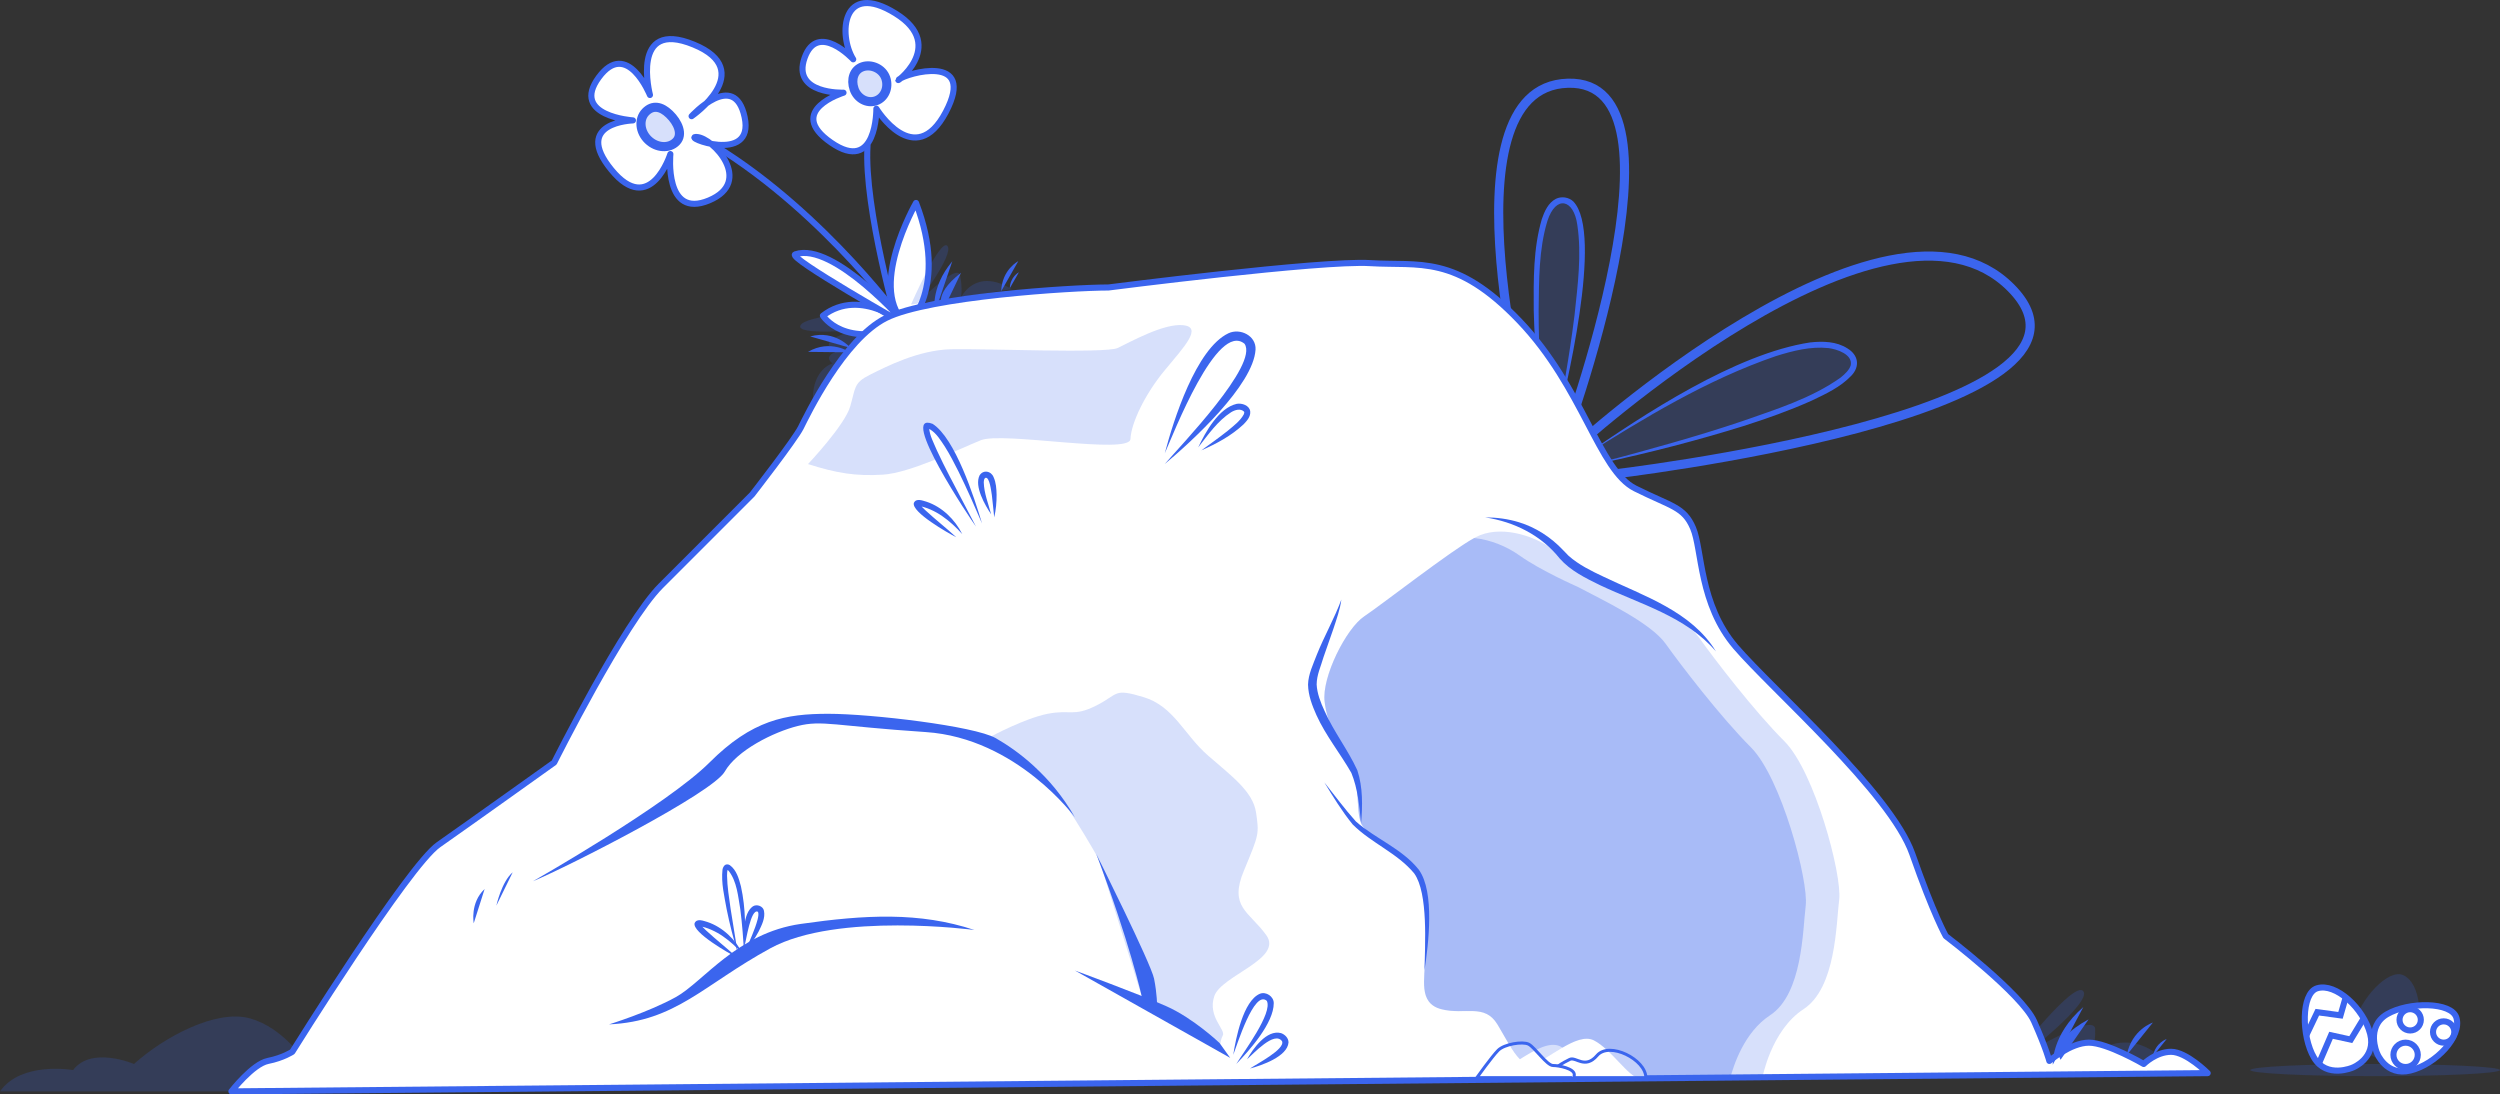 <?xml version="1.0" encoding="UTF-8"?>
<svg id="Layer_2" data-name="Layer 2" xmlns="http://www.w3.org/2000/svg" viewBox="0 0 821 359.41">
  <rect x="0" y="0" width="821" height="359.41" fill="#333333" stroke="none"/>
  <defs>
    <style>
      .cls-1, .cls-2, .cls-3 {
        stroke-width: 3px;
      }

      .cls-1, .cls-2, .cls-3, .cls-4, .cls-5, .cls-6, .cls-7 {
        stroke: #3b65ee;
      }

      .cls-1, .cls-2, .cls-4, .cls-8 {
        fill: none;
      }

      .cls-1, .cls-3, .cls-4, .cls-5 {
        stroke-linecap: round;
      }

      .cls-1, .cls-3, .cls-4, .cls-5, .cls-6 {
        stroke-linejoin: round;
      }

      .cls-9 {
        fill: #3b65ef;
      }

      .cls-9, .cls-10 {
        opacity: .2;
      }

      .cls-2, .cls-8, .cls-7, .cls-11 {
        stroke-miterlimit: 10;
      }

      .cls-3, .cls-5, .cls-12, .cls-6, .cls-7, .cls-11 {
        fill: #fff;
      }

      .cls-4, .cls-5, .cls-8, .cls-6, .cls-11 {
        stroke-width: 2px;
      }

      .cls-13, .cls-10, .cls-14 {
        fill: #3b65ee;
      }

      .cls-8, .cls-11 {
        stroke: #3b65ef;
      }

      .cls-14 {
        opacity: .3;
      }
    </style>
  </defs>
  <g id="Layer_2-2" data-name="Layer 2">
    <g>
      <path class="cls-5" d="M213.44,31.2s-7.46-18.52-16.81-5.77c-9.34,12.75,11.23,14.11,11.23,14.11,0,0-19.92.54-7.09,16.21s19.38-5.16,19.38-5.16c0,0-2.12,21.41,12.68,15.23,14.79-6.17,1.35-20.57-4.03-20.83s19.08,9.27,15.74-6.5-17.42-.33-17.42-.33c0,0,21.67-14.9.71-23.52-20.97-8.62-14.38,16.55-14.38,16.55Z"/>
      <path class="cls-5" d="M280.2,19.48s-11.67-12.56-15.97-.49c-4.29,12.07,12.78,11.45,12.78,11.45,0,0-19.24,5.9-4.09,16.38,15.14,10.48,14.88-11.12,14.88-11.12,0,0,12.58,20.51,22.8,1.11,10.22-19.41-12.94-12.8-15.38-10.73-2.43,2.07,16.4-10.79-1.12-21.66-17.52-10.87-18.92,6.93-13.91,15.06Z"/>
      <ellipse class="cls-9" cx="780" cy="351.41" rx="41" ry="2"/>
      <path class="cls-9" d="M780.36,347.37s-8.89-3-7.21-11,11.13-18.48,16.12-16.12c5.78,2.73,6.86,15.14,2.72,22.85-3.9,7.27-11.63,4.27-11.63,4.27Z"/>
      <path class="cls-10" d="M285.36,102.22s-21.12,1.36-22.52,4.7,19.03,1.45,19.03,1.45c0,0-10.42,2.05-9.67,5.16s4.74,1.22,4.74,1.22c0,0-7.47,1.48-3.57,4.61,0,0-6.37,1.7-6.44,11.58l27.44-34.6s-7.95,2.9-9,5.88Z"/>
      <path class="cls-11" d="M772.67,350.58s-8.58,3.79-12.74-3.24-4.27-21.15,1-22.78c6.11-1.89,15.28,6.53,17.44,15.01,2.03,8-5.69,11-5.69,11Z"/>
      <path class="cls-11" d="M780.59,345.79s-3.74-8.6,3.32-12.72c7.06-4.12,21.17-4.13,22.77,1.15,1.85,6.12-6.63,15.24-15.13,17.34-8.01,1.98-10.97-5.76-10.97-5.76Z"/>
      <path class="cls-4" d="M297.52,107s-26.07-36.54-62.37-58.91"/>
      <path class="cls-3" d="M212.88,45.97c2.78,2.68,6.9,2.93,9.2.54,2.3-2.38.54-6.32-2.24-9s-5.53-3.1-7.84-.72c-2.3,2.38-1.91,6.49.87,9.18Z"/>
      <path class="cls-4" d="M295.08,107.84s-11.44-39.41-10.19-59.98"/>
      <path class="cls-1" d="M280.48,29.24c1.08,3.13,4.29,4.87,7.16,3.87s4.32-4.34,3.24-7.47-4.76-4.7-7.63-3.71-3.85,4.17-2.76,7.3Z"/>
      <path class="cls-5" d="M297.79,106.84s-15.01-12.8-27.55-3.17c0,0,7.08,11.31,27.55,3.17Z"/>
      <path class="cls-5" d="M298.12,106.79s13.45-12.12,2.7-40.14c0,0-16.73,29.18-2.7,40.14Z"/>
      <path class="cls-5" d="M297.79,106.84s-24.02-27.67-36.63-23.31c-2.84.98,36.63,23.31,36.63,23.31Z"/>
      <path class="cls-13" d="M307.01,102.61s-1.76-7.87,5.73-16.81"/>
      <path class="cls-13" d="M309.84,101.63s-4.25-4.36,5.78-12.06"/>
      <path class="cls-10" d="M299.16,100.03s9.58-21.96,11.97-19.27c2.39,2.7-9.99,18.99-9.99,18.99,0,0,13.38-13.87,14.2-9.21s.24,7.21.24,7.21c0,0,4.57-10.17,16.7-2.76l-33.12,5.03Z"/>
      <path class="cls-13" d="M279.38,114.28s-5.09-6.04-13.31-3.8"/>
      <path class="cls-13" d="M279.19,115.71s-6.5-4.48-13.84-.16"/>
      <path class="cls-13" d="M334.41,85.76s-5.36,2.72-5.62,9.88"/>
      <path class="cls-13" d="M334.61,89.41s-2.85,1.44-2.99,5.25"/>
      <polyline class="cls-8" points="757.38 339.99 761 332.41 768.62 333.44 770.33 327.51"/>
      <polyline class="cls-8" points="761.72 348.81 765.51 339.99 772 341.41 776.23 334.44"/>
      <circle class="cls-8" cx="791.5" cy="334.91" r="3.5"/>
      <circle class="cls-8" cx="802.5" cy="338.91" r="3.5"/>
      <circle class="cls-8" cx="790" cy="346.41" r="4"/>
      <path class="cls-10" d="M212.88,45.97c2.78,2.68,6.9,2.93,9.2.54,2.3-2.38.54-6.32-2.24-9s-5.53-3.1-7.84-.72c-2.3,2.38-1.91,6.49.87,9.18Z"/>
      <path class="cls-10" d="M280.48,29.24c1.08,3.13,4.29,4.87,7.16,3.87s4.32-4.34,3.24-7.47-4.76-4.7-7.63-3.71-3.85,4.17-2.76,7.3Z"/>
      <path class="cls-1" d="M516.35,147.71s103.21-94.51,144.11-53.14-132.24,61.33-132.24,61.33l-11.88-8.19Z"/>
      <path class="cls-10" d="M519.7,150.02s69.19-48.04,87.04-34.39c17.85,13.65-80.73,36.26-80.73,36.26l-6.31-1.88Z"/>
      <path class="cls-2" d="M513.14,146.23s44.64-120.19,1.72-118.9-11.77,115.92-11.77,115.92l10.05,2.99Z"/>
      <path class="cls-10" d="M510.49,142.84s18.23-76.36,2.93-77.05c-15.29-.69-6.35,76.04-6.35,76.04l3.42,1.02Z"/>
      <path class="cls-13" d="M519.7,150.02c20.24-14.05,50.39-33.88,74.76-37.57,4.12-.43,8.59-.39,12.25,1.97,3.58,2.17,4.21,5.88,1.27,8.96-3.57,3.76-8.41,5.99-12.94,8.15-7.35,3.31-14.92,5.97-22.55,8.41-15.3,4.76-30.8,8.75-46.44,12.11-2.17-.63-4.28-1.42-6.34-2.03h0ZM519.7,150.02c2.01.62,4.66,1.21,6.27,1.72,7.75-1.95,15.44-4.12,23.13-6.3,7.68-2.2,15.32-4.52,22.88-7.07,11.12-3.92,22.83-7.5,32.47-14.37,1.47-1.17,2.92-2.58,3.34-4.08.67-3.53-4.52-5.27-7.36-5.61-5.83-.61-11.67.9-17.25,2.64-22.62,7.76-43.32,20.37-63.48,33.09h0Z"/>
      <path class="cls-13" d="M510.49,142.84c2.59-13.06,4.96-26.17,6.59-39.38,1.03-9.81,2.38-19.82.91-29.6-1.14-8.38-6.99-9.97-9.81-1.33-2.89,9.44-2.75,19.58-2.89,29.42-.01,6.64.21,13.29.56,19.94.26,6.49.92,13.76,1.25,19.84,0,0,3.39,1.12,3.39,1.12h0ZM510.49,142.84s-3.45-.91-3.45-.91l-.07-.02v-.07c-1.8-13.21-2.94-26.52-3.29-39.88-.06-10.03-.2-20.3,2.67-30.05.85-2.47,2.07-5.3,4.62-6.62,1.86-.91,4.26-.53,5.74.9,9.95,10.53-2.54,62.16-6.23,76.65h0Z"/>
      <path class="cls-10" d="M100,348.41s-7-11-18-14-28,6-38,15c0,0-14-6-20,2,0,0-17-3-24,7h100v-10Z"/>
      <path class="cls-10" d="M662.28,346.08s18.99-24.26,21.87-20.58c2.88,3.68-18.92,20.64-18.92,20.64,0,0,22.7-13.88,22.83-8.17.13,5.71-1.3,8.63-1.3,8.63,0,0,12.23-11.19,25.23,2.81l-49.72-3.33Z"/>
      <path class="cls-6" d="M76,358.41s7-9,12-10,8-3,8-3c0,0,38-61,48-68s38-27,38-27c0,0,23-46,35-58s30-30,30-30c0,0,14-18,16-22s14-29,28-36,61-10,73-10c0,0,70-9,86-8s28-3,49,19,26,49,38,55,16,6,19,13,2,25,14,39,51,48,58,68,11,27,11,27c0,0,25,19,29,28s5,13,5,13c0,0,7-6,13-6s18,7,18,7c0,0,4-4,9-4s12,7,12,7l-649,6Z"/>
      <path class="cls-13" d="M200,336.41s13-4,22-9,20-21,41-24,39-4,57,2c0,0-45-6-67,6s-31,24-53,25Z"/>
      <path class="cls-13" d="M175,289.41s44-25,58-39,25-16,39-16,48,4,55,8,18,12,26,26c0,0-19-26-49-28s-34-4-42-2-20,8-24,15-51,31-63,36Z"/>
      <path class="cls-13" d="M314,176.41c-2.62-1.32-14.72-8.21-13.89-11.24.76-1.73,2.99-.71,4.17-.4,5.14,1.71,9.35,5.88,11.73,10.64-2.01-2.24-4.19-4.27-6.59-5.92-2.23-1.56-5.34-3.03-7.75-3.32.04-.02.29-.19.33-.4.06-.19,0-.3.02-.29.34.68,1.25,1.47,1.87,2.09,3.28,3.04,6.81,5.78,10.12,8.84h0Z"/>
      <path class="cls-13" d="M325.5,168.91c-2.01-3-5.61-9.18-3.8-12.81,1.23-1.92,3.76-1.46,4.58.56.85,1.85.95,3.85,1,5.8.02,2.52-.22,5.01-.78,7.45-.28-2.48-.48-4.94-.78-7.34-.19-1.07-.71-6.09-2.11-5.65-.47.26-.49.8-.54,1.48.09,3.54,1.49,7.02,2.43,10.51h0Z"/>
      <path class="cls-13" d="M242,314.41c-2.62-1.32-14.72-8.21-13.89-11.24.76-1.73,2.99-.71,4.17-.4,5.14,1.71,9.35,5.88,11.73,10.64-2.01-2.24-4.19-4.27-6.59-5.92-2.23-1.56-5.34-3.03-7.75-3.32.04-.02.29-.19.33-.4.06-.19,0-.3.02-.29.34.68,1.25,1.47,1.87,2.09,3.28,3.04,6.81,5.78,10.12,8.84h0Z"/>
      <path class="cls-13" d="M242.26,312.91c-1.42-4.7-2.65-9.47-3.62-14.29-.76-4.3-1.86-8.64-1.37-13.05.07-.62.61-1.77,1.56-1.7.4,0,.64.14.85.25,2.22,1.62,2.97,4.46,3.64,6.95,1.61,7.27,1.59,14.77,1.03,22.13-.25-4.9-.62-9.79-1.24-14.62-.74-4.28-1.08-9.04-3.79-12.56-.17-.2-.37-.36-.49-.45-.05-.03-.1-.04-.01-.03.08,0,.23-.09.22-.09-.26.5-.27,1.42-.28,2.1.06,3.61.65,7.23,1.16,10.83,0,0,2.33,14.52,2.33,14.52h0Z"/>
      <path class="cls-13" d="M244.5,310.73c-.35-3.6-.58-10.74,2.74-13.08,1.28-.84,3.36-.09,3.65,1.46.48,2.42-.75,4.73-1.75,6.79-1.18,2.22-2.58,4.3-4.22,6.19,1.34-3.43,2.99-6.71,3.9-10.22.16-.69.46-2.06.02-2.48-2.32-.97-3.81,9.51-4.33,11.34h0Z"/>
      <path class="cls-13" d="M360,280.41s18,36,19,41,1,9,1,9l-5-3s-4-18-15-47Z"/>
      <path class="cls-13" d="M353,318.72s20.92,7.69,29.96,11.69,17.54,12.12,17.54,12.12l3.5,4.88-51-28.69Z"/>
      <path class="cls-13" d="M405,346.41c.83-5.39,3.27-17.71,8.73-20.05,2.04-.84,4.59.89,4.57,3.09,0,6.52-7.9,15.42-12.3,19.96,2.39-3.94,12.01-16.71,10.03-20.72-4.2-3.82-9.86,14.79-11.03,17.72h0Z"/>
      <path class="cls-13" d="M409.5,347.91c1.96-3.48,6.47-9.88,11.18-8.64,1.29.45,2.47,1.61,2.47,3.07-.34,4.63-8.83,7.55-12.66,8.57,2.07-1.45,11.68-6.35,10.53-8.98-2.52-3.48-9.37,4.09-11.53,5.98h0Z"/>
      <path class="cls-13" d="M382.5,148.91c2.86-10.89,10.29-34.41,20.91-39.46,3.82-1.81,9.18.78,8.91,5.39-.72,11.65-20.92,30.12-29.82,37.55,5.13-6.02,30.91-32.64,26.21-39.49-9.03-7.52-23.33,29.53-26.21,36h0Z"/>
      <path class="cls-13" d="M393.5,146.91c2.38-5.06,6.74-12.93,12.64-14.29,1.66-.3,4.13.46,4.43,2.43.2,1.81-1.11,3.16-2.15,4.27-4.04,3.78-8.91,6.4-13.92,8.59,2.93-2.13,5.86-4.2,8.65-6.41,1.92-1.62,4.13-3.24,5.3-5.4.19-.44.23-.65.08-.93-1.14-1.11-2.95-.58-4.25.22-4.41,2.84-7.54,7.37-10.78,11.53h0Z"/>
      <path class="cls-13" d="M674.13,349.65s-.6-9.71,10.03-18.93"/>
      <path class="cls-13" d="M676.7,348.02s-4.23-6.01,9.19-13.27"/>
      <path class="cls-13" d="M707,335.81s-6.9,2.21-8.58,10.69"/>
      <path class="cls-13" d="M711.55,341.2s-3.67,1.18-4.56,5.68"/>
      <path class="cls-10" d="M529,190.67s-12-5.25-19-10.25-17.79-8-25.39-4-30.61,22-36.61,26-14,20-13,28,4,12,8,19,2,16,4,21,20,12,21,22,0,15,0,22-2.37,15,5.31,17,14.21-2,18.45,5,7.1,14,11.67,13,14.34-10.57,19.95-7.79,11.5,12.24,15.06,12.51,40.28,0,40.28,0c0,0,2.83-15.72,13.55-22.72s10.72-28,11.72-36-8-42-18-52-23-27-28-34-21-14.5-29-18.75Z"/>
      <path class="cls-13" d="M467.81,318.72c.14-8.16,1.28-25.43-3.39-31.9-5.51-6.67-13.97-9.87-20.2-16.07-3.5-4.31-6.43-9.09-9.31-13.82,3.43,4.29,6.67,8.75,10.35,12.82,6.47,5.74,15.17,8.92,20.69,15.87,5.29,7.36,3.17,24.42,1.85,33.11h0Z"/>
      <path class="cls-7" d="M508.5,353.91h32c0-6-12-12-16-7.31s-7,.31-9,1.31-6,3-7,6Z"/>
      <path class="cls-7" d="M485,353.91s5-7,7-9,8-3,10-2,6,7,8,7,7,1,7,3-1.04,1-1.04,1h-30.96Z"/>
      <path class="cls-13" d="M447,270.41c-.61-5.62-1.07-11.37-3.22-16.6-3.63-6.37-8.38-12.18-11.46-18.96-1.41-3.17-2.68-6.43-2.76-10.02.08-3.44,1.71-6.73,2.91-9.89,2.45-6.14,5.75-11.84,8.03-18.03-.43,3.28-1.58,6.43-2.6,9.56,0,0-3.24,9.29-3.24,9.29-.85,3-2.26,5.87-2.27,9.02.14,2.9,1.29,5.94,2.64,8.8,2.93,6.64,7.61,12.61,10.73,19.4,1.84,5.6,1.71,11.64,1.23,17.42h0Z"/>
      <path class="cls-13" d="M563.5,213.91c-9.9-11.52-24.8-15.46-38.12-21.77-4.62-2.26-9.65-4.72-13.17-8.73-6.06-7.62-14.93-12.06-24.5-13.5,3.72,0,7.5.48,11.13,1.6,5.47,1.66,10.49,4.93,14.42,9.09.46.51,1.39,1.48,1.88,1.94,3.36,2.96,7.39,4.93,11.52,6.88,13.18,6.32,28.8,11.33,36.84,24.48h0Z"/>
      <path class="cls-10" d="M325.63,241.77s10.86-5.85,18.37-7.35,8.5,1.07,16-2.71,5.5-5.79,15.5-2.79,13.34,12.33,21.17,19.16,14.83,11.84,15.83,18.84,1,7-4,19,1.68,13.35,7.34,21.18-14.8,13.26-17.07,20.04,3.85,11.03,2.79,12.91-1.01,5.44-1.01,5.44l-25.06-16.56-14.47-46.43s-13.51-24.34-21.02-30.45-14.38-10.26-14.38-10.26Z"/>
      <path class="cls-10" d="M265.35,152.4s12.04-12.73,13.84-18.86,1.08-7.77,6.45-10.45,15.93-8.13,26.65-8.4,50.82,1.45,54.77-.41,14.97-8.12,21.46-7.49.49,6.97-6.01,14.8-11.04,17.35-11.27,22.59-41.98-2.49-49.1.38-23.24,10.77-32.18,11.32-15.24-.49-24.59-3.47Z"/>
      <g>
        <path class="cls-12" d="M320.5,172.91s-22-36-15-33,17,32,17,32"/>
        <path class="cls-13" d="M320.5,172.91c-1.64-2.16-25.7-38.16-14.23-33.72,7.41,4.74,13.68,24.16,16.23,32.72-2.46-5.74-4.97-11.46-7.73-17.06-1.4-2.78-2.81-5.54-4.45-8.14-1.41-2.11-2.78-4.45-4.97-5.75-.26-.18-.6-.23-.54-.23.08.02.3-.13.32-.22.13,2.51,1.57,5.04,2.55,7.41,1.28,2.82,2.71,5.59,4.12,8.37l8.7,16.62h0Z"/>
      </g>
      <path class="cls-13" d="M163,297.41s1.74-7.89,5.37-10.95"/>
      <path class="cls-13" d="M155.57,303.21s-1.27-6.74,3.58-11.26"/>
      <path class="cls-14" d="M547,211.41c-5-7-21-14.5-29-18.75,0,0-12-5.25-19-10.25-4.13-2.95-9.57-5.19-14.9-5.72-8.07,4.48-30.22,21.8-36.1,25.72s-14,20-13,28,4,12,8,19,2,16,4,21,20,12,21,22,0,15,0,22-2.37,15,5.31,17c7.69,2,14.21-2,18.45,5,2.76,4.55,4.94,9.09,7.38,11.45,4.5-2.83,9.7-5.99,13.25-4.23.24.12.49.27.73.41,3.68-2.14,7.48-3.8,10.27-2.41,5.62,2.79,11.5,12.24,15.06,12.51,2.31.18,18.58.13,29.72.07,1.14-4.42,4.69-15.29,13.11-20.79,10.72-7,10.72-28,11.72-36s-8-42-18-52-23-27-28-34Z"/>
    </g>
  </g>
</svg>